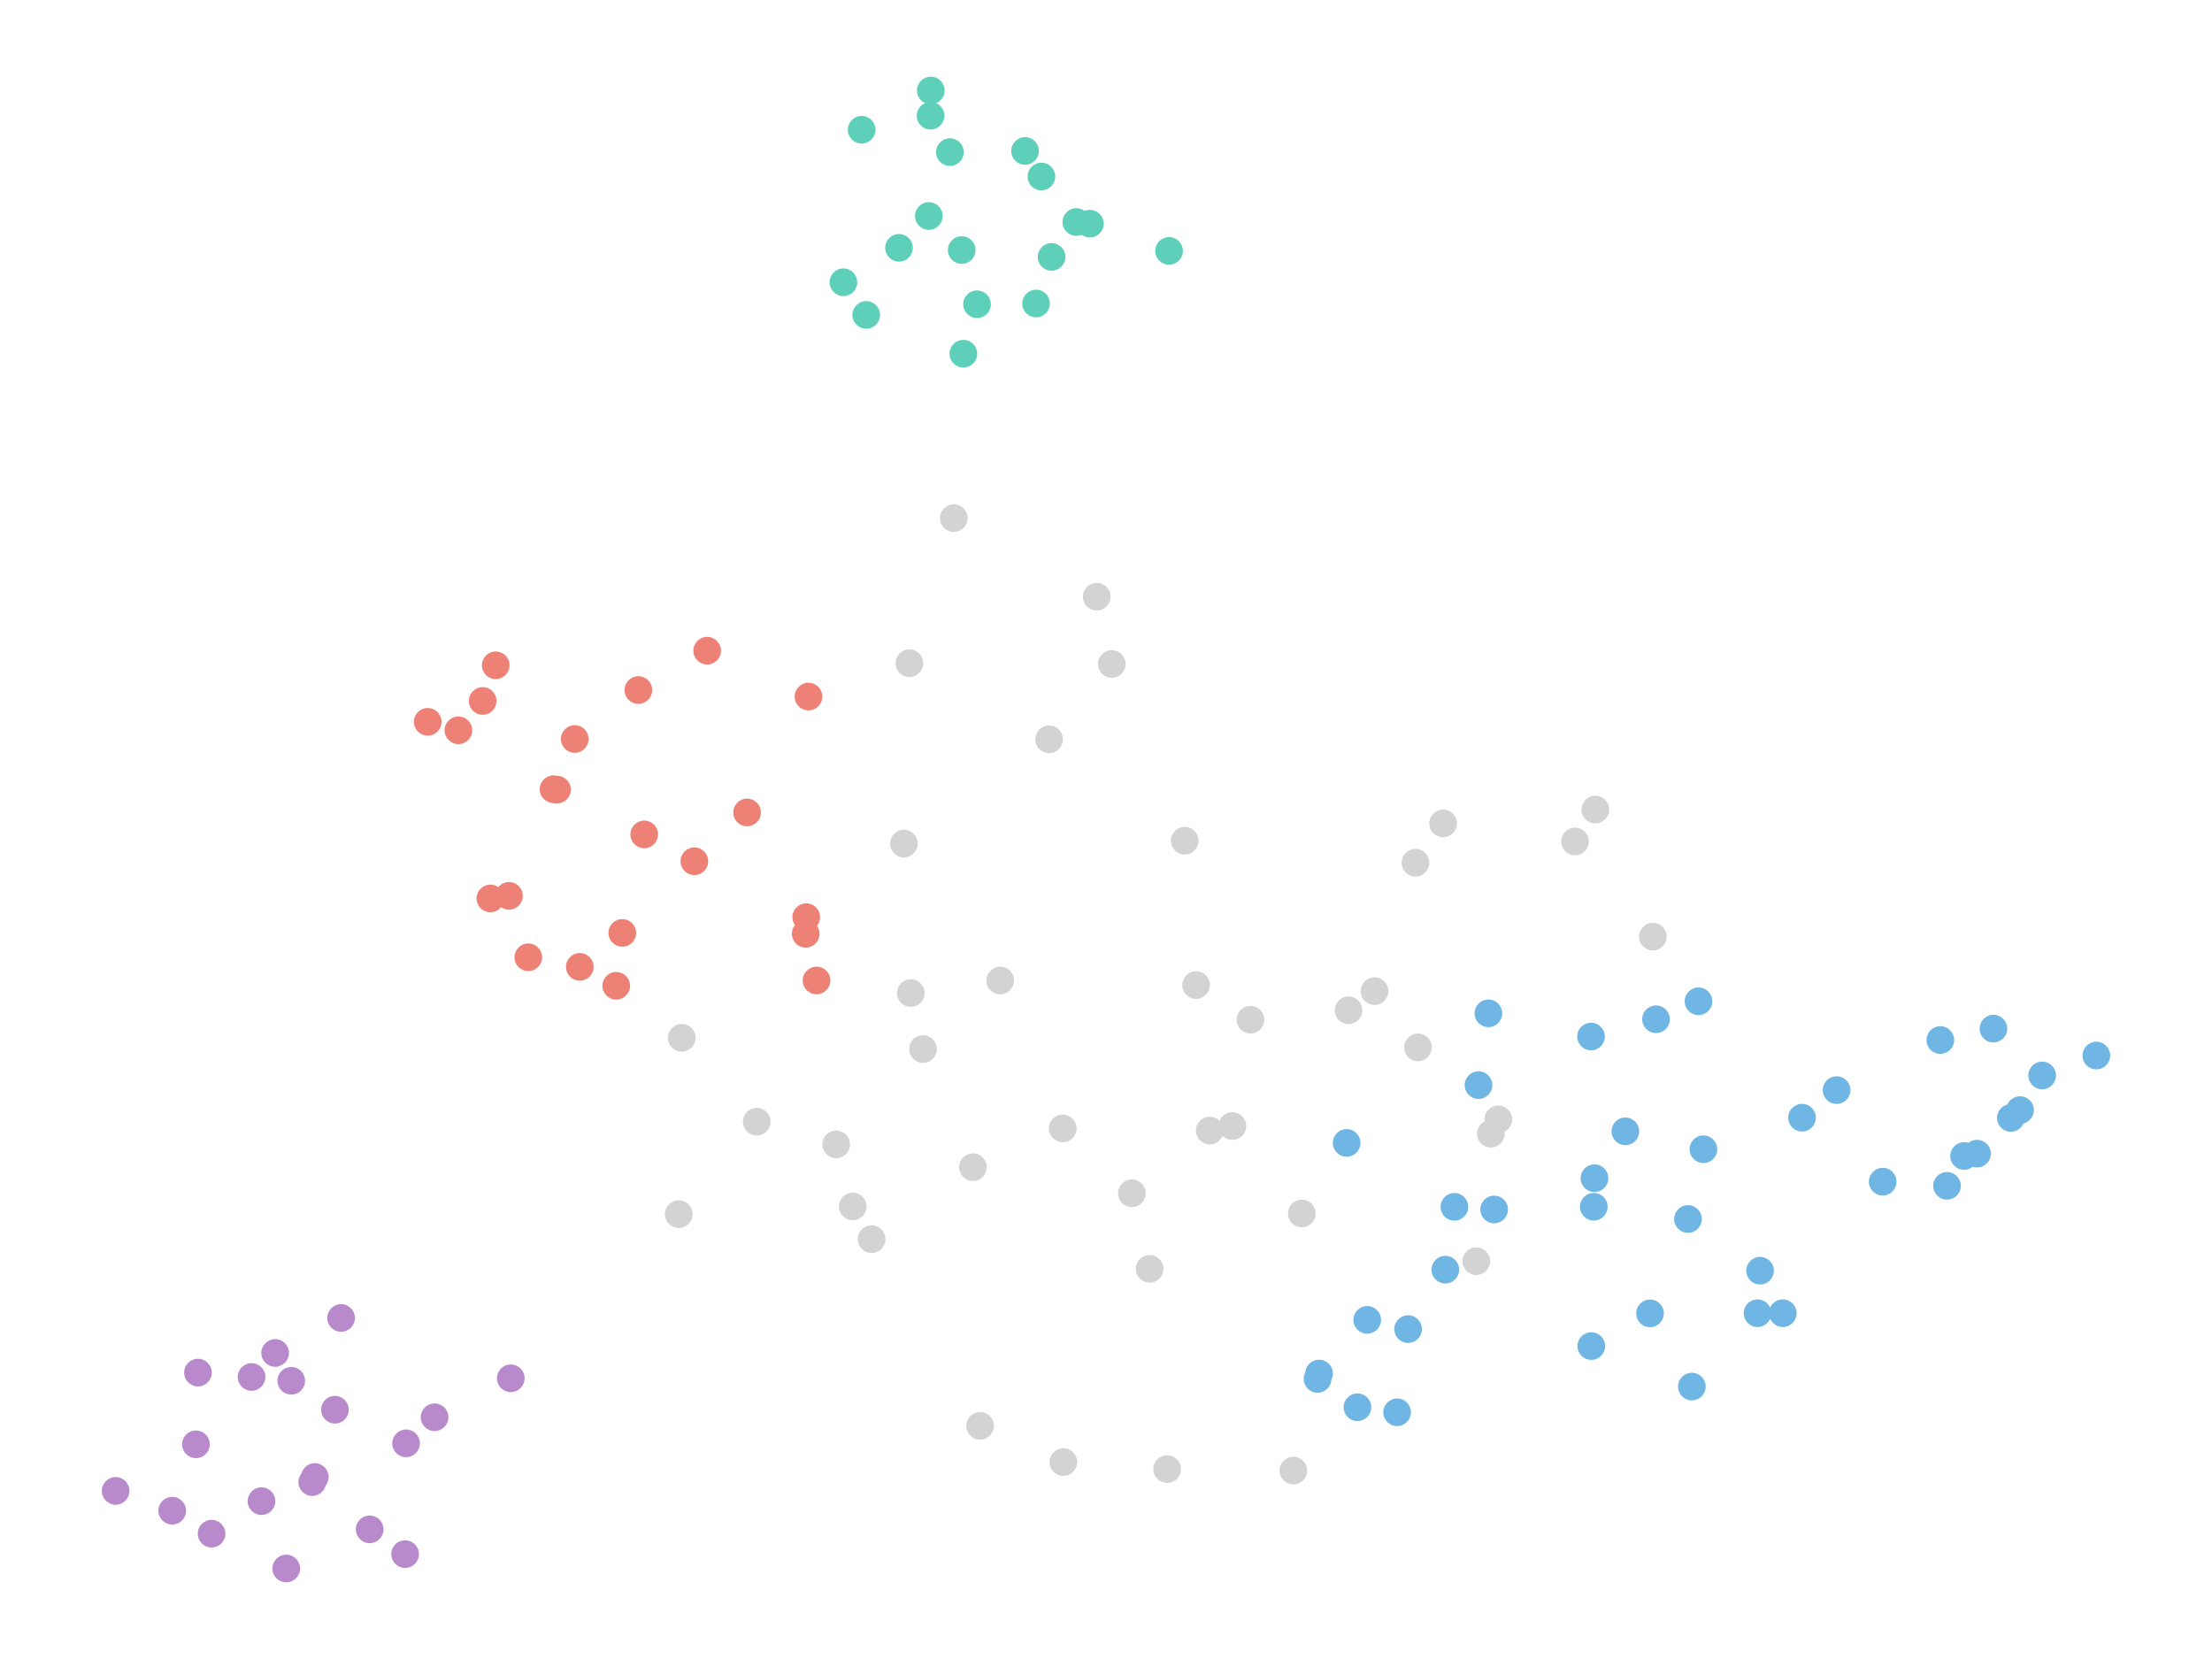 <?xml version="1.0" encoding="UTF-8" standalone="no"?><svg width="800" height="600" viewBox="0 0 800 600" preserveAspectRatio="xMidYMid meet" xmlns="http://www.w3.org/2000/svg">     <g class="datapoint" data-cid="264"><circle class="visible" cx="509.257" cy="480.695" r="5" fill="#70b6e5" fill-opacity="1.0" stroke="none"  style="mix-blend-mode: darken;"/><circle cx="509.257" cy="480.695" r="10" fill="white" fill-opacity="0" stroke="none"/></g>    <g class="datapoint" data-cid="272"><circle class="visible" cx="422.108" cy="531.314" r="5" fill="lightgray" fill-opacity="1.0" stroke="none"  style="mix-blend-mode: darken;"/><circle cx="422.108" cy="531.314" r="10" fill="white" fill-opacity="0" stroke="none"/></g>    <g class="datapoint" data-cid="289"><circle class="visible" cx="361.738" cy="354.606" r="5" fill="lightgray" fill-opacity="1.0" stroke="none"  style="mix-blend-mode: darken;"/><circle cx="361.738" cy="354.606" r="10" fill="white" fill-opacity="0" stroke="none"/></g>    <g class="datapoint" data-cid="290"><circle class="visible" cx="494.469" cy="477.348" r="5" fill="#70b6e5" fill-opacity="1.0" stroke="none"  style="mix-blend-mode: darken;"/><circle cx="494.469" cy="477.348" r="10" fill="white" fill-opacity="0" stroke="none"/></g>    <g class="datapoint" data-cid="323"><circle class="visible" cx="541.881" cy="404.838" r="5" fill="lightgray" fill-opacity="1.0" stroke="none"  style="mix-blend-mode: darken;"/><circle cx="541.881" cy="404.838" r="10" fill="white" fill-opacity="0" stroke="none"/></g>    <g class="datapoint" data-cid="479"><circle class="visible" cx="575.415" cy="374.878" r="5" fill="#70b6e5" fill-opacity="1.0" stroke="none"  style="mix-blend-mode: darken;"/><circle cx="575.415" cy="374.878" r="10" fill="white" fill-opacity="0" stroke="none"/></g>    <g class="datapoint" data-cid="984"><circle class="visible" cx="522.724" cy="459.192" r="5" fill="#70b6e5" fill-opacity="1.0" stroke="none"  style="mix-blend-mode: darken;"/><circle cx="522.724" cy="459.192" r="10" fill="white" fill-opacity="0" stroke="none"/></g>    <g class="datapoint" data-cid="412"><circle class="visible" cx="467.755" cy="531.871" r="5" fill="lightgray" fill-opacity="1.0" stroke="none"  style="mix-blend-mode: darken;"/><circle cx="467.755" cy="531.871" r="10" fill="white" fill-opacity="0" stroke="none"/></g>    <g class="datapoint" data-cid="425"><circle class="visible" cx="333.818" cy="379.398" r="5" fill="lightgray" fill-opacity="1.0" stroke="none"  style="mix-blend-mode: darken;"/><circle cx="333.818" cy="379.398" r="10" fill="white" fill-opacity="0" stroke="none"/></g>    <g class="datapoint" data-cid="446"><circle class="visible" cx="487.723" cy="365.384" r="5" fill="lightgray" fill-opacity="1.0" stroke="none"  style="mix-blend-mode: darken;"/><circle cx="487.723" cy="365.384" r="10" fill="white" fill-opacity="0" stroke="none"/></g>    <g class="datapoint" data-cid="1262"><circle class="visible" cx="587.833" cy="409.162" r="5" fill="#70b6e5" fill-opacity="1.0" stroke="none"  style="mix-blend-mode: darken;"/><circle cx="587.833" cy="409.162" r="10" fill="white" fill-opacity="0" stroke="none"/></g>    <g class="datapoint" data-cid="500"><circle class="visible" cx="246.561" cy="375.343" r="5" fill="lightgray" fill-opacity="1.0" stroke="none"  style="mix-blend-mode: darken;"/><circle cx="246.561" cy="375.343" r="10" fill="white" fill-opacity="0" stroke="none"/></g>    <g class="datapoint" data-cid="535"><circle class="visible" cx="576.966" cy="292.788" r="5" fill="lightgray" fill-opacity="1.0" stroke="none"  style="mix-blend-mode: darken;"/><circle cx="576.966" cy="292.788" r="10" fill="white" fill-opacity="0" stroke="none"/></g>    <g class="datapoint" data-cid="567"><circle class="visible" cx="396.65" cy="215.814" r="5" fill="lightgray" fill-opacity="1.0" stroke="none"  style="mix-blend-mode: darken;"/><circle cx="396.65" cy="215.814" r="10" fill="white" fill-opacity="0" stroke="none"/></g>    <g class="datapoint" data-cid="588"><circle class="visible" cx="415.78" cy="458.892" r="5" fill="lightgray" fill-opacity="1.0" stroke="none"  style="mix-blend-mode: darken;"/><circle cx="415.78" cy="458.892" r="10" fill="white" fill-opacity="0" stroke="none"/></g>    <g class="datapoint" data-cid="1286"><circle class="visible" cx="477.056" cy="496.752" r="5" fill="#70b6e5" fill-opacity="1.0" stroke="none"  style="mix-blend-mode: darken;"/><circle cx="477.056" cy="496.752" r="10" fill="white" fill-opacity="0" stroke="none"/></g>    <g class="datapoint" data-cid="355"><circle class="visible" cx="598.922" cy="368.629" r="5" fill="#70b6e5" fill-opacity="1.0" stroke="none"  style="mix-blend-mode: darken;"/><circle cx="598.922" cy="368.629" r="10" fill="white" fill-opacity="0" stroke="none"/></g>    <g class="datapoint" data-cid="602"><circle class="visible" cx="526" cy="436.465" r="5" fill="#70b6e5" fill-opacity="1.0" stroke="none"  style="mix-blend-mode: darken;"/><circle cx="526" cy="436.465" r="10" fill="white" fill-opacity="0" stroke="none"/></g>    <g class="datapoint" data-cid="642"><circle class="visible" cx="437.524" cy="408.886" r="5" fill="lightgray" fill-opacity="1.0" stroke="none"  style="mix-blend-mode: darken;"/><circle cx="437.524" cy="408.886" r="10" fill="white" fill-opacity="0" stroke="none"/></g>    <g class="datapoint" data-cid="714"><circle class="visible" cx="490.936" cy="508.944" r="5" fill="#70b6e5" fill-opacity="1.0" stroke="none"  style="mix-blend-mode: darken;"/><circle cx="490.936" cy="508.944" r="10" fill="white" fill-opacity="0" stroke="none"/></g>    <g class="datapoint" data-cid="649"><circle class="visible" cx="326.895" cy="305.091" r="5" fill="lightgray" fill-opacity="1.0" stroke="none"  style="mix-blend-mode: darken;"/><circle cx="326.895" cy="305.091" r="10" fill="white" fill-opacity="0" stroke="none"/></g>    <g class="datapoint" data-cid="1084"><circle class="visible" cx="512.832" cy="378.796" r="5" fill="lightgray" fill-opacity="1.0" stroke="none"  style="mix-blend-mode: darken;"/><circle cx="512.832" cy="378.796" r="10" fill="white" fill-opacity="0" stroke="none"/></g>    <g class="datapoint" data-cid="669"><circle class="visible" cx="302.431" cy="413.879" r="5" fill="lightgray" fill-opacity="1.0" stroke="none"  style="mix-blend-mode: darken;"/><circle cx="302.431" cy="413.879" r="10" fill="white" fill-opacity="0" stroke="none"/></g>    <g class="datapoint" data-cid="711"><circle class="visible" cx="597.783" cy="338.729" r="5" fill="lightgray" fill-opacity="1.0" stroke="none"  style="mix-blend-mode: darken;"/><circle cx="597.783" cy="338.729" r="10" fill="white" fill-opacity="0" stroke="none"/></g>    <g class="datapoint" data-cid="1093"><circle class="visible" cx="575.514" cy="486.829" r="5" fill="#70b6e5" fill-opacity="1.0" stroke="none"  style="mix-blend-mode: darken;"/><circle cx="575.514" cy="486.829" r="10" fill="white" fill-opacity="0" stroke="none"/></g>    <g class="datapoint" data-cid="756"><circle class="visible" cx="569.633" cy="304.342" r="5" fill="lightgray" fill-opacity="1.0" stroke="none"  style="mix-blend-mode: darken;"/><circle cx="569.633" cy="304.342" r="10" fill="white" fill-opacity="0" stroke="none"/></g>    <g class="datapoint" data-cid="871"><circle class="visible" cx="432.581" cy="356.262" r="5" fill="lightgray" fill-opacity="1.0" stroke="none"  style="mix-blend-mode: darken;"/><circle cx="432.581" cy="356.262" r="10" fill="white" fill-opacity="0" stroke="none"/></g>    <g class="datapoint" data-cid="874"><circle class="visible" cx="245.482" cy="439.112" r="5" fill="lightgray" fill-opacity="1.0" stroke="none"  style="mix-blend-mode: darken;"/><circle cx="245.482" cy="439.112" r="10" fill="white" fill-opacity="0" stroke="none"/></g>    <g class="datapoint" data-cid="1315"><circle class="visible" cx="614.281" cy="362.132" r="5" fill="#70b6e5" fill-opacity="1.0" stroke="none"  style="mix-blend-mode: darken;"/><circle cx="614.281" cy="362.132" r="10" fill="white" fill-opacity="0" stroke="none"/></g>    <g class="datapoint" data-cid="1563"><circle class="visible" cx="538.296" cy="366.482" r="5" fill="#70b6e5" fill-opacity="1.0" stroke="none"  style="mix-blend-mode: darken;"/><circle cx="538.296" cy="366.482" r="10" fill="white" fill-opacity="0" stroke="none"/></g>    <g class="datapoint" data-cid="903"><circle class="visible" cx="497.116" cy="358.466" r="5" fill="lightgray" fill-opacity="1.0" stroke="none"  style="mix-blend-mode: darken;"/><circle cx="497.116" cy="358.466" r="10" fill="white" fill-opacity="0" stroke="none"/></g>    <g class="datapoint" data-cid="923"><circle class="visible" cx="329.407" cy="359.16" r="5" fill="lightgray" fill-opacity="1.0" stroke="none"  style="mix-blend-mode: darken;"/><circle cx="329.407" cy="359.16" r="10" fill="white" fill-opacity="0" stroke="none"/></g>    <g class="datapoint" data-cid="924"><circle class="visible" cx="533.925" cy="456.124" r="5" fill="lightgray" fill-opacity="1.0" stroke="none"  style="mix-blend-mode: darken;"/><circle cx="533.925" cy="456.124" r="10" fill="white" fill-opacity="0" stroke="none"/></g>    <g class="datapoint" data-cid="932"><circle class="visible" cx="445.708" cy="407.246" r="5" fill="lightgray" fill-opacity="1.0" stroke="none"  style="mix-blend-mode: darken;"/><circle cx="445.708" cy="407.246" r="10" fill="white" fill-opacity="0" stroke="none"/></g>    <g class="datapoint" data-cid="934"><circle class="visible" cx="452.246" cy="368.794" r="5" fill="lightgray" fill-opacity="1.0" stroke="none"  style="mix-blend-mode: darken;"/><circle cx="452.246" cy="368.794" r="10" fill="white" fill-opacity="0" stroke="none"/></g>    <g class="datapoint" data-cid="1659"><circle class="visible" cx="505.279" cy="510.77" r="5" fill="#70b6e5" fill-opacity="1.0" stroke="none"  style="mix-blend-mode: darken;"/><circle cx="505.279" cy="510.77" r="10" fill="white" fill-opacity="0" stroke="none"/></g>    <g class="datapoint" data-cid="988"><circle class="visible" cx="384.572" cy="528.777" r="5" fill="lightgray" fill-opacity="1.0" stroke="none"  style="mix-blend-mode: darken;"/><circle cx="384.572" cy="528.777" r="10" fill="white" fill-opacity="0" stroke="none"/></g>    <g class="datapoint" data-cid="1706"><circle class="visible" cx="576.661" cy="426.116" r="5" fill="#70b6e5" fill-opacity="1.0" stroke="none"  style="mix-blend-mode: darken;"/><circle cx="576.661" cy="426.116" r="10" fill="white" fill-opacity="0" stroke="none"/></g>    <g class="datapoint" data-cid="1720"><circle class="visible" cx="534.728" cy="392.449" r="5" fill="#70b6e5" fill-opacity="1.0" stroke="none"  style="mix-blend-mode: darken;"/><circle cx="534.728" cy="392.449" r="10" fill="white" fill-opacity="0" stroke="none"/></g>    <g class="datapoint" data-cid="1012"><circle class="visible" cx="539.186" cy="410.012" r="5" fill="lightgray" fill-opacity="1.0" stroke="none"  style="mix-blend-mode: darken;"/><circle cx="539.186" cy="410.012" r="10" fill="white" fill-opacity="0" stroke="none"/></g>    <g class="datapoint" data-cid="1015"><circle class="visible" cx="384.359" cy="408.103" r="5" fill="lightgray" fill-opacity="1.0" stroke="none"  style="mix-blend-mode: darken;"/><circle cx="384.359" cy="408.103" r="10" fill="white" fill-opacity="0" stroke="none"/></g>    <g class="datapoint" data-cid="1043"><circle class="visible" cx="402.086" cy="240.149" r="5" fill="lightgray" fill-opacity="1.0" stroke="none"  style="mix-blend-mode: darken;"/><circle cx="402.086" cy="240.149" r="10" fill="white" fill-opacity="0" stroke="none"/></g>    <g class="datapoint" data-cid="1074"><circle class="visible" cx="521.913" cy="297.803" r="5" fill="lightgray" fill-opacity="1.0" stroke="none"  style="mix-blend-mode: darken;"/><circle cx="521.913" cy="297.803" r="10" fill="white" fill-opacity="0" stroke="none"/></g>    <g class="datapoint" data-cid="1219"><circle class="visible" cx="511.918" cy="312.019" r="5" fill="lightgray" fill-opacity="1.0" stroke="none"  style="mix-blend-mode: darken;"/><circle cx="511.918" cy="312.019" r="10" fill="white" fill-opacity="0" stroke="none"/></g>    <g class="datapoint" data-cid="1248"><circle class="visible" cx="308.402" cy="436.334" r="5" fill="lightgray" fill-opacity="1.0" stroke="none"  style="mix-blend-mode: darken;"/><circle cx="308.402" cy="436.334" r="10" fill="white" fill-opacity="0" stroke="none"/></g>    <g class="datapoint" data-cid="1267"><circle class="visible" cx="428.471" cy="304.054" r="5" fill="lightgray" fill-opacity="1.0" stroke="none"  style="mix-blend-mode: darken;"/><circle cx="428.471" cy="304.054" r="10" fill="white" fill-opacity="0" stroke="none"/></g>    <g class="datapoint" data-cid="1272"><circle class="visible" cx="328.91" cy="239.86" r="5" fill="lightgray" fill-opacity="1.0" stroke="none"  style="mix-blend-mode: darken;"/><circle cx="328.91" cy="239.86" r="10" fill="white" fill-opacity="0" stroke="none"/></g>    <g class="datapoint" data-cid="1276"><circle class="visible" cx="470.818" cy="438.87" r="5" fill="lightgray" fill-opacity="1.0" stroke="none"  style="mix-blend-mode: darken;"/><circle cx="470.818" cy="438.87" r="10" fill="white" fill-opacity="0" stroke="none"/></g>    <g class="datapoint" data-cid="1389"><circle class="visible" cx="315.239" cy="448.156" r="5" fill="lightgray" fill-opacity="1.0" stroke="none"  style="mix-blend-mode: darken;"/><circle cx="315.239" cy="448.156" r="10" fill="white" fill-opacity="0" stroke="none"/></g>    <g class="datapoint" data-cid="1411"><circle class="visible" cx="273.69" cy="405.68" r="5" fill="lightgray" fill-opacity="1.0" stroke="none"  style="mix-blend-mode: darken;"/><circle cx="273.69" cy="405.68" r="10" fill="white" fill-opacity="0" stroke="none"/></g>    <g class="datapoint" data-cid="1554"><circle class="visible" cx="409.365" cy="431.569" r="5" fill="lightgray" fill-opacity="1.0" stroke="none"  style="mix-blend-mode: darken;"/><circle cx="409.365" cy="431.569" r="10" fill="white" fill-opacity="0" stroke="none"/></g>    <g class="datapoint" data-cid="1568"><circle class="visible" cx="354.469" cy="515.685" r="5" fill="lightgray" fill-opacity="1.0" stroke="none"  style="mix-blend-mode: darken;"/><circle cx="354.469" cy="515.685" r="10" fill="white" fill-opacity="0" stroke="none"/></g>    <g class="datapoint" data-cid="297"><circle class="visible" cx="576.418" cy="436.435" r="5" fill="#70b6e5" fill-opacity="1.0" stroke="none"  style="mix-blend-mode: darken;"/><circle cx="576.418" cy="436.435" r="10" fill="white" fill-opacity="0" stroke="none"/></g>    <g class="datapoint" data-cid="404"><circle class="visible" cx="596.751" cy="474.999" r="5" fill="#70b6e5" fill-opacity="1.0" stroke="none"  style="mix-blend-mode: darken;"/><circle cx="596.751" cy="474.999" r="10" fill="white" fill-opacity="0" stroke="none"/></g>    <g class="datapoint" data-cid="594"><circle class="visible" cx="727.253" cy="404.312" r="5" fill="#70b6e5" fill-opacity="1.0" stroke="none"  style="mix-blend-mode: darken;"/><circle cx="727.253" cy="404.312" r="10" fill="white" fill-opacity="0" stroke="none"/></g>    <g class="datapoint" data-cid="622"><circle class="visible" cx="610.478" cy="440.869" r="5" fill="#70b6e5" fill-opacity="1.0" stroke="none"  style="mix-blend-mode: darken;"/><circle cx="610.478" cy="440.869" r="10" fill="white" fill-opacity="0" stroke="none"/></g>    <g class="datapoint" data-cid="647"><circle class="visible" cx="720.949" cy="372.015" r="5" fill="#70b6e5" fill-opacity="1.0" stroke="none"  style="mix-blend-mode: darken;"/><circle cx="720.949" cy="372.015" r="10" fill="white" fill-opacity="0" stroke="none"/></g>    <g class="datapoint" data-cid="654"><circle class="visible" cx="664.227" cy="394.256" r="5" fill="#70b6e5" fill-opacity="1.0" stroke="none"  style="mix-blend-mode: darken;"/><circle cx="664.227" cy="394.256" r="10" fill="white" fill-opacity="0" stroke="none"/></g>    <g class="datapoint" data-cid="884"><circle class="visible" cx="758.182" cy="381.749" r="5" fill="#70b6e5" fill-opacity="1.0" stroke="none"  style="mix-blend-mode: darken;"/><circle cx="758.182" cy="381.749" r="10" fill="white" fill-opacity="0" stroke="none"/></g>    <g class="datapoint" data-cid="893"><circle class="visible" cx="704.164" cy="428.875" r="5" fill="#70b6e5" fill-opacity="1.0" stroke="none"  style="mix-blend-mode: darken;"/><circle cx="704.164" cy="428.875" r="10" fill="white" fill-opacity="0" stroke="none"/></g>    <g class="datapoint" data-cid="999"><circle class="visible" cx="738.576" cy="388.943" r="5" fill="#70b6e5" fill-opacity="1.0" stroke="none"  style="mix-blend-mode: darken;"/><circle cx="738.576" cy="388.943" r="10" fill="white" fill-opacity="0" stroke="none"/></g>    <g class="datapoint" data-cid="1014"><circle class="visible" cx="644.762" cy="474.936" r="5" fill="#70b6e5" fill-opacity="1.0" stroke="none"  style="mix-blend-mode: darken;"/><circle cx="644.762" cy="474.936" r="10" fill="white" fill-opacity="0" stroke="none"/></g>    <g class="datapoint" data-cid="1067"><circle class="visible" cx="540.383" cy="437.418" r="5" fill="#70b6e5" fill-opacity="1.0" stroke="none"  style="mix-blend-mode: darken;"/><circle cx="540.383" cy="437.418" r="10" fill="white" fill-opacity="0" stroke="none"/></g>    <g class="datapoint" data-cid="1086"><circle class="visible" cx="715.026" cy="417.23" r="5" fill="#70b6e5" fill-opacity="1.0" stroke="none"  style="mix-blend-mode: darken;"/><circle cx="715.026" cy="417.23" r="10" fill="white" fill-opacity="0" stroke="none"/></g>    <g class="datapoint" data-cid="1195"><circle class="visible" cx="701.745" cy="376.145" r="5" fill="#70b6e5" fill-opacity="1.0" stroke="none"  style="mix-blend-mode: darken;"/><circle cx="701.745" cy="376.145" r="10" fill="white" fill-opacity="0" stroke="none"/></g>    <g class="datapoint" data-cid="1223"><circle class="visible" cx="710.343" cy="418.092" r="5" fill="#70b6e5" fill-opacity="1.0" stroke="none"  style="mix-blend-mode: darken;"/><circle cx="710.343" cy="418.092" r="10" fill="white" fill-opacity="0" stroke="none"/></g>    <g class="datapoint" data-cid="1236"><circle class="visible" cx="616.062" cy="415.639" r="5" fill="#70b6e5" fill-opacity="1.0" stroke="none"  style="mix-blend-mode: darken;"/><circle cx="616.062" cy="415.639" r="10" fill="white" fill-opacity="0" stroke="none"/></g>    <g class="datapoint" data-cid="1244"><circle class="visible" cx="636.55" cy="459.552" r="5" fill="#70b6e5" fill-opacity="1.0" stroke="none"  style="mix-blend-mode: darken;"/><circle cx="636.55" cy="459.552" r="10" fill="white" fill-opacity="0" stroke="none"/></g>    <g class="datapoint" data-cid="1257"><circle class="visible" cx="635.643" cy="474.945" r="5" fill="#70b6e5" fill-opacity="1.0" stroke="none"  style="mix-blend-mode: darken;"/><circle cx="635.643" cy="474.945" r="10" fill="white" fill-opacity="0" stroke="none"/></g>    <g class="datapoint" data-cid="1401"><circle class="visible" cx="730.568" cy="401.482" r="5" fill="#70b6e5" fill-opacity="1.0" stroke="none"  style="mix-blend-mode: darken;"/><circle cx="730.568" cy="401.482" r="10" fill="white" fill-opacity="0" stroke="none"/></g>    <g class="datapoint" data-cid="1427"><circle class="visible" cx="680.905" cy="427.368" r="5" fill="#70b6e5" fill-opacity="1.0" stroke="none"  style="mix-blend-mode: darken;"/><circle cx="680.905" cy="427.368" r="10" fill="white" fill-opacity="0" stroke="none"/></g>    <g class="datapoint" data-cid="1475"><circle class="visible" cx="611.884" cy="501.477" r="5" fill="#70b6e5" fill-opacity="1.0" stroke="none"  style="mix-blend-mode: darken;"/><circle cx="611.884" cy="501.477" r="10" fill="white" fill-opacity="0" stroke="none"/></g>    <g class="datapoint" data-cid="1533"><circle class="visible" cx="487.027" cy="413.342" r="5" fill="#70b6e5" fill-opacity="1.0" stroke="none"  style="mix-blend-mode: darken;"/><circle cx="487.027" cy="413.342" r="10" fill="white" fill-opacity="0" stroke="none"/></g>    <g class="datapoint" data-cid="1606"><circle class="visible" cx="651.732" cy="404.229" r="5" fill="#70b6e5" fill-opacity="1.0" stroke="none"  style="mix-blend-mode: darken;"/><circle cx="651.732" cy="404.229" r="10" fill="white" fill-opacity="0" stroke="none"/></g>    <g class="datapoint" data-cid="368"><circle class="visible" cx="336.632" cy="32.727" r="5" fill="#5ed0b9" fill-opacity="1.0" stroke="none"  style="mix-blend-mode: darken;"/><circle cx="336.632" cy="32.727" r="10" fill="white" fill-opacity="0" stroke="none"/></g>    <g class="datapoint" data-cid="459"><circle class="visible" cx="389.272" cy="80.299" r="5" fill="#5ed0b9" fill-opacity="1.0" stroke="none"  style="mix-blend-mode: darken;"/><circle cx="389.272" cy="80.299" r="10" fill="white" fill-opacity="0" stroke="none"/></g>    <g class="datapoint" data-cid="506"><circle class="visible" cx="335.926" cy="78.12" r="5" fill="#5ed0b9" fill-opacity="1.0" stroke="none"  style="mix-blend-mode: darken;"/><circle cx="335.926" cy="78.12" r="10" fill="white" fill-opacity="0" stroke="none"/></g>    <g class="datapoint" data-cid="546"><circle class="visible" cx="374.709" cy="109.77" r="5" fill="#5ed0b9" fill-opacity="1.0" stroke="none"  style="mix-blend-mode: darken;"/><circle cx="374.709" cy="109.77" r="10" fill="white" fill-opacity="0" stroke="none"/></g>    <g class="datapoint" data-cid="598"><circle class="visible" cx="370.724" cy="54.595" r="5" fill="#5ed0b9" fill-opacity="1.0" stroke="none"  style="mix-blend-mode: darken;"/><circle cx="370.724" cy="54.595" r="10" fill="white" fill-opacity="0" stroke="none"/></g>    <g class="datapoint" data-cid="652"><circle class="visible" cx="336.55" cy="41.853" r="5" fill="#5ed0b9" fill-opacity="1.0" stroke="none"  style="mix-blend-mode: darken;"/><circle cx="336.55" cy="41.853" r="10" fill="white" fill-opacity="0" stroke="none"/></g>    <g class="datapoint" data-cid="770"><circle class="visible" cx="311.632" cy="46.923" r="5" fill="#5ed0b9" fill-opacity="1.0" stroke="none"  style="mix-blend-mode: darken;"/><circle cx="311.632" cy="46.923" r="10" fill="white" fill-opacity="0" stroke="none"/></g>    <g class="datapoint" data-cid="834"><circle class="visible" cx="305.035" cy="102.087" r="5" fill="#5ed0b9" fill-opacity="1.0" stroke="none"  style="mix-blend-mode: darken;"/><circle cx="305.035" cy="102.087" r="10" fill="white" fill-opacity="0" stroke="none"/></g>    <g class="datapoint" data-cid="952"><circle class="visible" cx="348.415" cy="127.925" r="5" fill="#5ed0b9" fill-opacity="1.0" stroke="none"  style="mix-blend-mode: darken;"/><circle cx="348.415" cy="127.925" r="10" fill="white" fill-opacity="0" stroke="none"/></g>    <g class="datapoint" data-cid="1154"><circle class="visible" cx="376.639" cy="63.837" r="5" fill="#5ed0b9" fill-opacity="1.0" stroke="none"  style="mix-blend-mode: darken;"/><circle cx="376.639" cy="63.837" r="10" fill="white" fill-opacity="0" stroke="none"/></g>    <g class="datapoint" data-cid="1168"><circle class="visible" cx="343.55" cy="55.008" r="5" fill="#5ed0b9" fill-opacity="1.0" stroke="none"  style="mix-blend-mode: darken;"/><circle cx="343.55" cy="55.008" r="10" fill="white" fill-opacity="0" stroke="none"/></g>    <g class="datapoint" data-cid="1201"><circle class="visible" cx="353.353" cy="110.04" r="5" fill="#5ed0b9" fill-opacity="1.0" stroke="none"  style="mix-blend-mode: darken;"/><circle cx="353.353" cy="110.04" r="10" fill="white" fill-opacity="0" stroke="none"/></g>    <g class="datapoint" data-cid="1212"><circle class="visible" cx="313.279" cy="113.898" r="5" fill="#5ed0b9" fill-opacity="1.0" stroke="none"  style="mix-blend-mode: darken;"/><circle cx="313.279" cy="113.898" r="10" fill="white" fill-opacity="0" stroke="none"/></g>    <g class="datapoint" data-cid="1230"><circle class="visible" cx="422.811" cy="90.742" r="5" fill="#5ed0b9" fill-opacity="1.0" stroke="none"  style="mix-blend-mode: darken;"/><circle cx="422.811" cy="90.742" r="10" fill="white" fill-opacity="0" stroke="none"/></g>    <g class="datapoint" data-cid="1375"><circle class="visible" cx="347.818" cy="90.425" r="5" fill="#5ed0b9" fill-opacity="1.0" stroke="none"  style="mix-blend-mode: darken;"/><circle cx="347.818" cy="90.425" r="10" fill="white" fill-opacity="0" stroke="none"/></g>    <g class="datapoint" data-cid="1619"><circle class="visible" cx="380.314" cy="92.906" r="5" fill="#5ed0b9" fill-opacity="1.0" stroke="none"  style="mix-blend-mode: darken;"/><circle cx="380.314" cy="92.906" r="10" fill="white" fill-opacity="0" stroke="none"/></g>    <g class="datapoint" data-cid="1674"><circle class="visible" cx="394.165" cy="80.899" r="5" fill="#5ed0b9" fill-opacity="1.0" stroke="none"  style="mix-blend-mode: darken;"/><circle cx="394.165" cy="80.899" r="10" fill="white" fill-opacity="0" stroke="none"/></g>    <g class="datapoint" data-cid="1736"><circle class="visible" cx="325.143" cy="89.621" r="5" fill="#5ed0b9" fill-opacity="1.0" stroke="none"  style="mix-blend-mode: darken;"/><circle cx="325.143" cy="89.621" r="10" fill="white" fill-opacity="0" stroke="none"/></g>    <g class="datapoint" data-cid="261"><circle class="visible" cx="344.96" cy="187.377" r="5" fill="lightgray" fill-opacity="1.0" stroke="none"  style="mix-blend-mode: darken;"/><circle cx="344.96" cy="187.377" r="10" fill="white" fill-opacity="0" stroke="none"/></g>    <g class="datapoint" data-cid="367"><circle class="visible" cx="146.518" cy="562.075" r="5" fill="#b98acb" fill-opacity="1.0" stroke="none"  style="mix-blend-mode: darken;"/><circle cx="146.518" cy="562.075" r="10" fill="white" fill-opacity="0" stroke="none"/></g>    <g class="datapoint" data-cid="1011"><circle class="visible" cx="476.514" cy="498.71" r="5" fill="#70b6e5" fill-opacity="1.0" stroke="none"  style="mix-blend-mode: darken;"/><circle cx="476.514" cy="498.71" r="10" fill="white" fill-opacity="0" stroke="none"/></g>    <g class="datapoint" data-cid="417"><circle class="visible" cx="379.425" cy="267.378" r="5" fill="lightgray" fill-opacity="1.0" stroke="none"  style="mix-blend-mode: darken;"/><circle cx="379.425" cy="267.378" r="10" fill="white" fill-opacity="0" stroke="none"/></g>    <g class="datapoint" data-cid="513"><circle class="visible" cx="133.7" cy="553.105" r="5" fill="#b98acb" fill-opacity="1.0" stroke="none"  style="mix-blend-mode: darken;"/><circle cx="133.7" cy="553.105" r="10" fill="white" fill-opacity="0" stroke="none"/></g>    <g class="datapoint" data-cid="614"><circle class="visible" cx="76.522" cy="554.681" r="5" fill="#b98acb" fill-opacity="1.0" stroke="none"  style="mix-blend-mode: darken;"/><circle cx="76.522" cy="554.681" r="10" fill="white" fill-opacity="0" stroke="none"/></g>    <g class="datapoint" data-cid="679"><circle class="visible" cx="90.984" cy="498.007" r="5" fill="#b98acb" fill-opacity="1.0" stroke="none"  style="mix-blend-mode: darken;"/><circle cx="90.984" cy="498.007" r="10" fill="white" fill-opacity="0" stroke="none"/></g>    <g class="datapoint" data-cid="870"><circle class="visible" cx="157.168" cy="512.572" r="5" fill="#b98acb" fill-opacity="1.0" stroke="none"  style="mix-blend-mode: darken;"/><circle cx="157.168" cy="512.572" r="10" fill="white" fill-opacity="0" stroke="none"/></g>    <g class="datapoint" data-cid="1013"><circle class="visible" cx="123.357" cy="476.659" r="5" fill="#b98acb" fill-opacity="1.0" stroke="none"  style="mix-blend-mode: darken;"/><circle cx="123.357" cy="476.659" r="10" fill="white" fill-opacity="0" stroke="none"/></g>    <g class="datapoint" data-cid="1156"><circle class="visible" cx="103.518" cy="567.273" r="5" fill="#b98acb" fill-opacity="1.0" stroke="none"  style="mix-blend-mode: darken;"/><circle cx="103.518" cy="567.273" r="10" fill="white" fill-opacity="0" stroke="none"/></g>    <g class="datapoint" data-cid="1309"><circle class="visible" cx="99.508" cy="489.316" r="5" fill="#b98acb" fill-opacity="1.0" stroke="none"  style="mix-blend-mode: darken;"/><circle cx="99.508" cy="489.316" r="10" fill="white" fill-opacity="0" stroke="none"/></g>    <g class="datapoint" data-cid="1328"><circle class="visible" cx="94.57" cy="542.909" r="5" fill="#b98acb" fill-opacity="1.0" stroke="none"  style="mix-blend-mode: darken;"/><circle cx="94.57" cy="542.909" r="10" fill="white" fill-opacity="0" stroke="none"/></g>    <g class="datapoint" data-cid="1355"><circle class="visible" cx="70.869" cy="522.358" r="5" fill="#b98acb" fill-opacity="1.0" stroke="none"  style="mix-blend-mode: darken;"/><circle cx="70.869" cy="522.358" r="10" fill="white" fill-opacity="0" stroke="none"/></g>    <g class="datapoint" data-cid="1433"><circle class="visible" cx="121.139" cy="509.841" r="5" fill="#b98acb" fill-opacity="1.0" stroke="none"  style="mix-blend-mode: darken;"/><circle cx="121.139" cy="509.841" r="10" fill="white" fill-opacity="0" stroke="none"/></g>    <g class="datapoint" data-cid="1443"><circle class="visible" cx="71.594" cy="496.418" r="5" fill="#b98acb" fill-opacity="1.0" stroke="none"  style="mix-blend-mode: darken;"/><circle cx="71.594" cy="496.418" r="10" fill="white" fill-opacity="0" stroke="none"/></g>    <g class="datapoint" data-cid="1481"><circle class="visible" cx="113.86" cy="534.179" r="5" fill="#b98acb" fill-opacity="1.0" stroke="none"  style="mix-blend-mode: darken;"/><circle cx="113.86" cy="534.179" r="10" fill="white" fill-opacity="0" stroke="none"/></g>    <g class="datapoint" data-cid="1502"><circle class="visible" cx="112.932" cy="536.018" r="5" fill="#b98acb" fill-opacity="1.0" stroke="none"  style="mix-blend-mode: darken;"/><circle cx="112.932" cy="536.018" r="10" fill="white" fill-opacity="0" stroke="none"/></g>    <g class="datapoint" data-cid="1523"><circle class="visible" cx="146.864" cy="522.003" r="5" fill="#b98acb" fill-opacity="1.0" stroke="none"  style="mix-blend-mode: darken;"/><circle cx="146.864" cy="522.003" r="10" fill="white" fill-opacity="0" stroke="none"/></g>    <g class="datapoint" data-cid="1531"><circle class="visible" cx="62.285" cy="546.371" r="5" fill="#b98acb" fill-opacity="1.0" stroke="none"  style="mix-blend-mode: darken;"/><circle cx="62.285" cy="546.371" r="10" fill="white" fill-opacity="0" stroke="none"/></g>    <g class="datapoint" data-cid="1546"><circle class="visible" cx="41.818" cy="539.213" r="5" fill="#b98acb" fill-opacity="1.0" stroke="none"  style="mix-blend-mode: darken;"/><circle cx="41.818" cy="539.213" r="10" fill="white" fill-opacity="0" stroke="none"/></g>    <g class="datapoint" data-cid="1592"><circle class="visible" cx="105.337" cy="499.377" r="5" fill="#b98acb" fill-opacity="1.0" stroke="none"  style="mix-blend-mode: darken;"/><circle cx="105.337" cy="499.377" r="10" fill="white" fill-opacity="0" stroke="none"/></g>    <g class="datapoint" data-cid="1639"><circle class="visible" cx="184.727" cy="498.476" r="5" fill="#b98acb" fill-opacity="1.0" stroke="none"  style="mix-blend-mode: darken;"/><circle cx="184.727" cy="498.476" r="10" fill="white" fill-opacity="0" stroke="none"/></g>    <g class="datapoint" data-cid="270"><circle class="visible" cx="209.693" cy="349.683" r="5" fill="#ee8176" fill-opacity="1.0" stroke="none"  style="mix-blend-mode: darken;"/><circle cx="209.693" cy="349.683" r="10" fill="white" fill-opacity="0" stroke="none"/></g>    <g class="datapoint" data-cid="275"><circle class="visible" cx="351.874" cy="422.127" r="5" fill="lightgray" fill-opacity="1.0" stroke="none"  style="mix-blend-mode: darken;"/><circle cx="351.874" cy="422.127" r="10" fill="white" fill-opacity="0" stroke="none"/></g>    <g class="datapoint" data-cid="467"><circle class="visible" cx="154.691" cy="261.054" r="5" fill="#ee8176" fill-opacity="1.0" stroke="none"  style="mix-blend-mode: darken;"/><circle cx="154.691" cy="261.054" r="10" fill="white" fill-opacity="0" stroke="none"/></g>    <g class="datapoint" data-cid="508"><circle class="visible" cx="222.864" cy="356.518" r="5" fill="#ee8176" fill-opacity="1.0" stroke="none"  style="mix-blend-mode: darken;"/><circle cx="222.864" cy="356.518" r="10" fill="white" fill-opacity="0" stroke="none"/></g>    <g class="datapoint" data-cid="556"><circle class="visible" cx="191.062" cy="346.219" r="5" fill="#ee8176" fill-opacity="1.0" stroke="none"  style="mix-blend-mode: darken;"/><circle cx="191.062" cy="346.219" r="10" fill="white" fill-opacity="0" stroke="none"/></g>    <g class="datapoint" data-cid="597"><circle class="visible" cx="270.197" cy="293.832" r="5" fill="#ee8176" fill-opacity="1.0" stroke="none"  style="mix-blend-mode: darken;"/><circle cx="270.197" cy="293.832" r="10" fill="white" fill-opacity="0" stroke="none"/></g>    <g class="datapoint" data-cid="662"><circle class="visible" cx="225.062" cy="337.4" r="5" fill="#ee8176" fill-opacity="1.0" stroke="none"  style="mix-blend-mode: darken;"/><circle cx="225.062" cy="337.4" r="10" fill="white" fill-opacity="0" stroke="none"/></g>    <g class="datapoint" data-cid="691"><circle class="visible" cx="165.791" cy="264.119" r="5" fill="#ee8176" fill-opacity="1.0" stroke="none"  style="mix-blend-mode: darken;"/><circle cx="165.791" cy="264.119" r="10" fill="white" fill-opacity="0" stroke="none"/></g>    <g class="datapoint" data-cid="730"><circle class="visible" cx="292.398" cy="251.929" r="5" fill="#ee8176" fill-opacity="1.0" stroke="none"  style="mix-blend-mode: darken;"/><circle cx="292.398" cy="251.929" r="10" fill="white" fill-opacity="0" stroke="none"/></g>    <g class="datapoint" data-cid="738"><circle class="visible" cx="230.875" cy="249.558" r="5" fill="#ee8176" fill-opacity="1.0" stroke="none"  style="mix-blend-mode: darken;"/><circle cx="230.875" cy="249.558" r="10" fill="white" fill-opacity="0" stroke="none"/></g>    <g class="datapoint" data-cid="813"><circle class="visible" cx="291.39" cy="337.712" r="5" fill="#ee8176" fill-opacity="1.0" stroke="none"  style="mix-blend-mode: darken;"/><circle cx="291.39" cy="337.712" r="10" fill="white" fill-opacity="0" stroke="none"/></g>    <g class="datapoint" data-cid="839"><circle class="visible" cx="184.078" cy="323.992" r="5" fill="#ee8176" fill-opacity="1.0" stroke="none"  style="mix-blend-mode: darken;"/><circle cx="184.078" cy="323.992" r="10" fill="white" fill-opacity="0" stroke="none"/></g>    <g class="datapoint" data-cid="860"><circle class="visible" cx="255.759" cy="235.331" r="5" fill="#ee8176" fill-opacity="1.0" stroke="none"  style="mix-blend-mode: darken;"/><circle cx="255.759" cy="235.331" r="10" fill="white" fill-opacity="0" stroke="none"/></g>    <g class="datapoint" data-cid="960"><circle class="visible" cx="207.868" cy="267.273" r="5" fill="#ee8176" fill-opacity="1.0" stroke="none"  style="mix-blend-mode: darken;"/><circle cx="207.868" cy="267.273" r="10" fill="white" fill-opacity="0" stroke="none"/></g>    <g class="datapoint" data-cid="969"><circle class="visible" cx="200.191" cy="285.422" r="5" fill="#ee8176" fill-opacity="1.0" stroke="none"  style="mix-blend-mode: darken;"/><circle cx="200.191" cy="285.422" r="10" fill="white" fill-opacity="0" stroke="none"/></g>    <g class="datapoint" data-cid="991"><circle class="visible" cx="177.348" cy="324.935" r="5" fill="#ee8176" fill-opacity="1.0" stroke="none"  style="mix-blend-mode: darken;"/><circle cx="177.348" cy="324.935" r="10" fill="white" fill-opacity="0" stroke="none"/></g>    <g class="datapoint" data-cid="1184"><circle class="visible" cx="291.59" cy="331.708" r="5" fill="#ee8176" fill-opacity="1.0" stroke="none"  style="mix-blend-mode: darken;"/><circle cx="291.59" cy="331.708" r="10" fill="white" fill-opacity="0" stroke="none"/></g>    <g class="datapoint" data-cid="1295"><circle class="visible" cx="251.129" cy="311.486" r="5" fill="#ee8176" fill-opacity="1.0" stroke="none"  style="mix-blend-mode: darken;"/><circle cx="251.129" cy="311.486" r="10" fill="white" fill-opacity="0" stroke="none"/></g>    <g class="datapoint" data-cid="1371"><circle class="visible" cx="232.992" cy="301.785" r="5" fill="#ee8176" fill-opacity="1.0" stroke="none"  style="mix-blend-mode: darken;"/><circle cx="232.992" cy="301.785" r="10" fill="white" fill-opacity="0" stroke="none"/></g>    <g class="datapoint" data-cid="1400"><circle class="visible" cx="295.312" cy="354.599" r="5" fill="#ee8176" fill-opacity="1.0" stroke="none"  style="mix-blend-mode: darken;"/><circle cx="295.312" cy="354.599" r="10" fill="white" fill-opacity="0" stroke="none"/></g>    <g class="datapoint" data-cid="1632"><circle class="visible" cx="201.453" cy="285.589" r="5" fill="#ee8176" fill-opacity="1.0" stroke="none"  style="mix-blend-mode: darken;"/><circle cx="201.453" cy="285.589" r="10" fill="white" fill-opacity="0" stroke="none"/></g>    <g class="datapoint" data-cid="1676"><circle class="visible" cx="174.56" cy="253.51" r="5" fill="#ee8176" fill-opacity="1.0" stroke="none"  style="mix-blend-mode: darken;"/><circle cx="174.56" cy="253.51" r="10" fill="white" fill-opacity="0" stroke="none"/></g>    <g class="datapoint" data-cid="1688"><circle class="visible" cx="179.288" cy="240.617" r="5" fill="#ee8176" fill-opacity="1.0" stroke="none"  style="mix-blend-mode: darken;"/><circle cx="179.288" cy="240.617" r="10" fill="white" fill-opacity="0" stroke="none"/></g></svg>